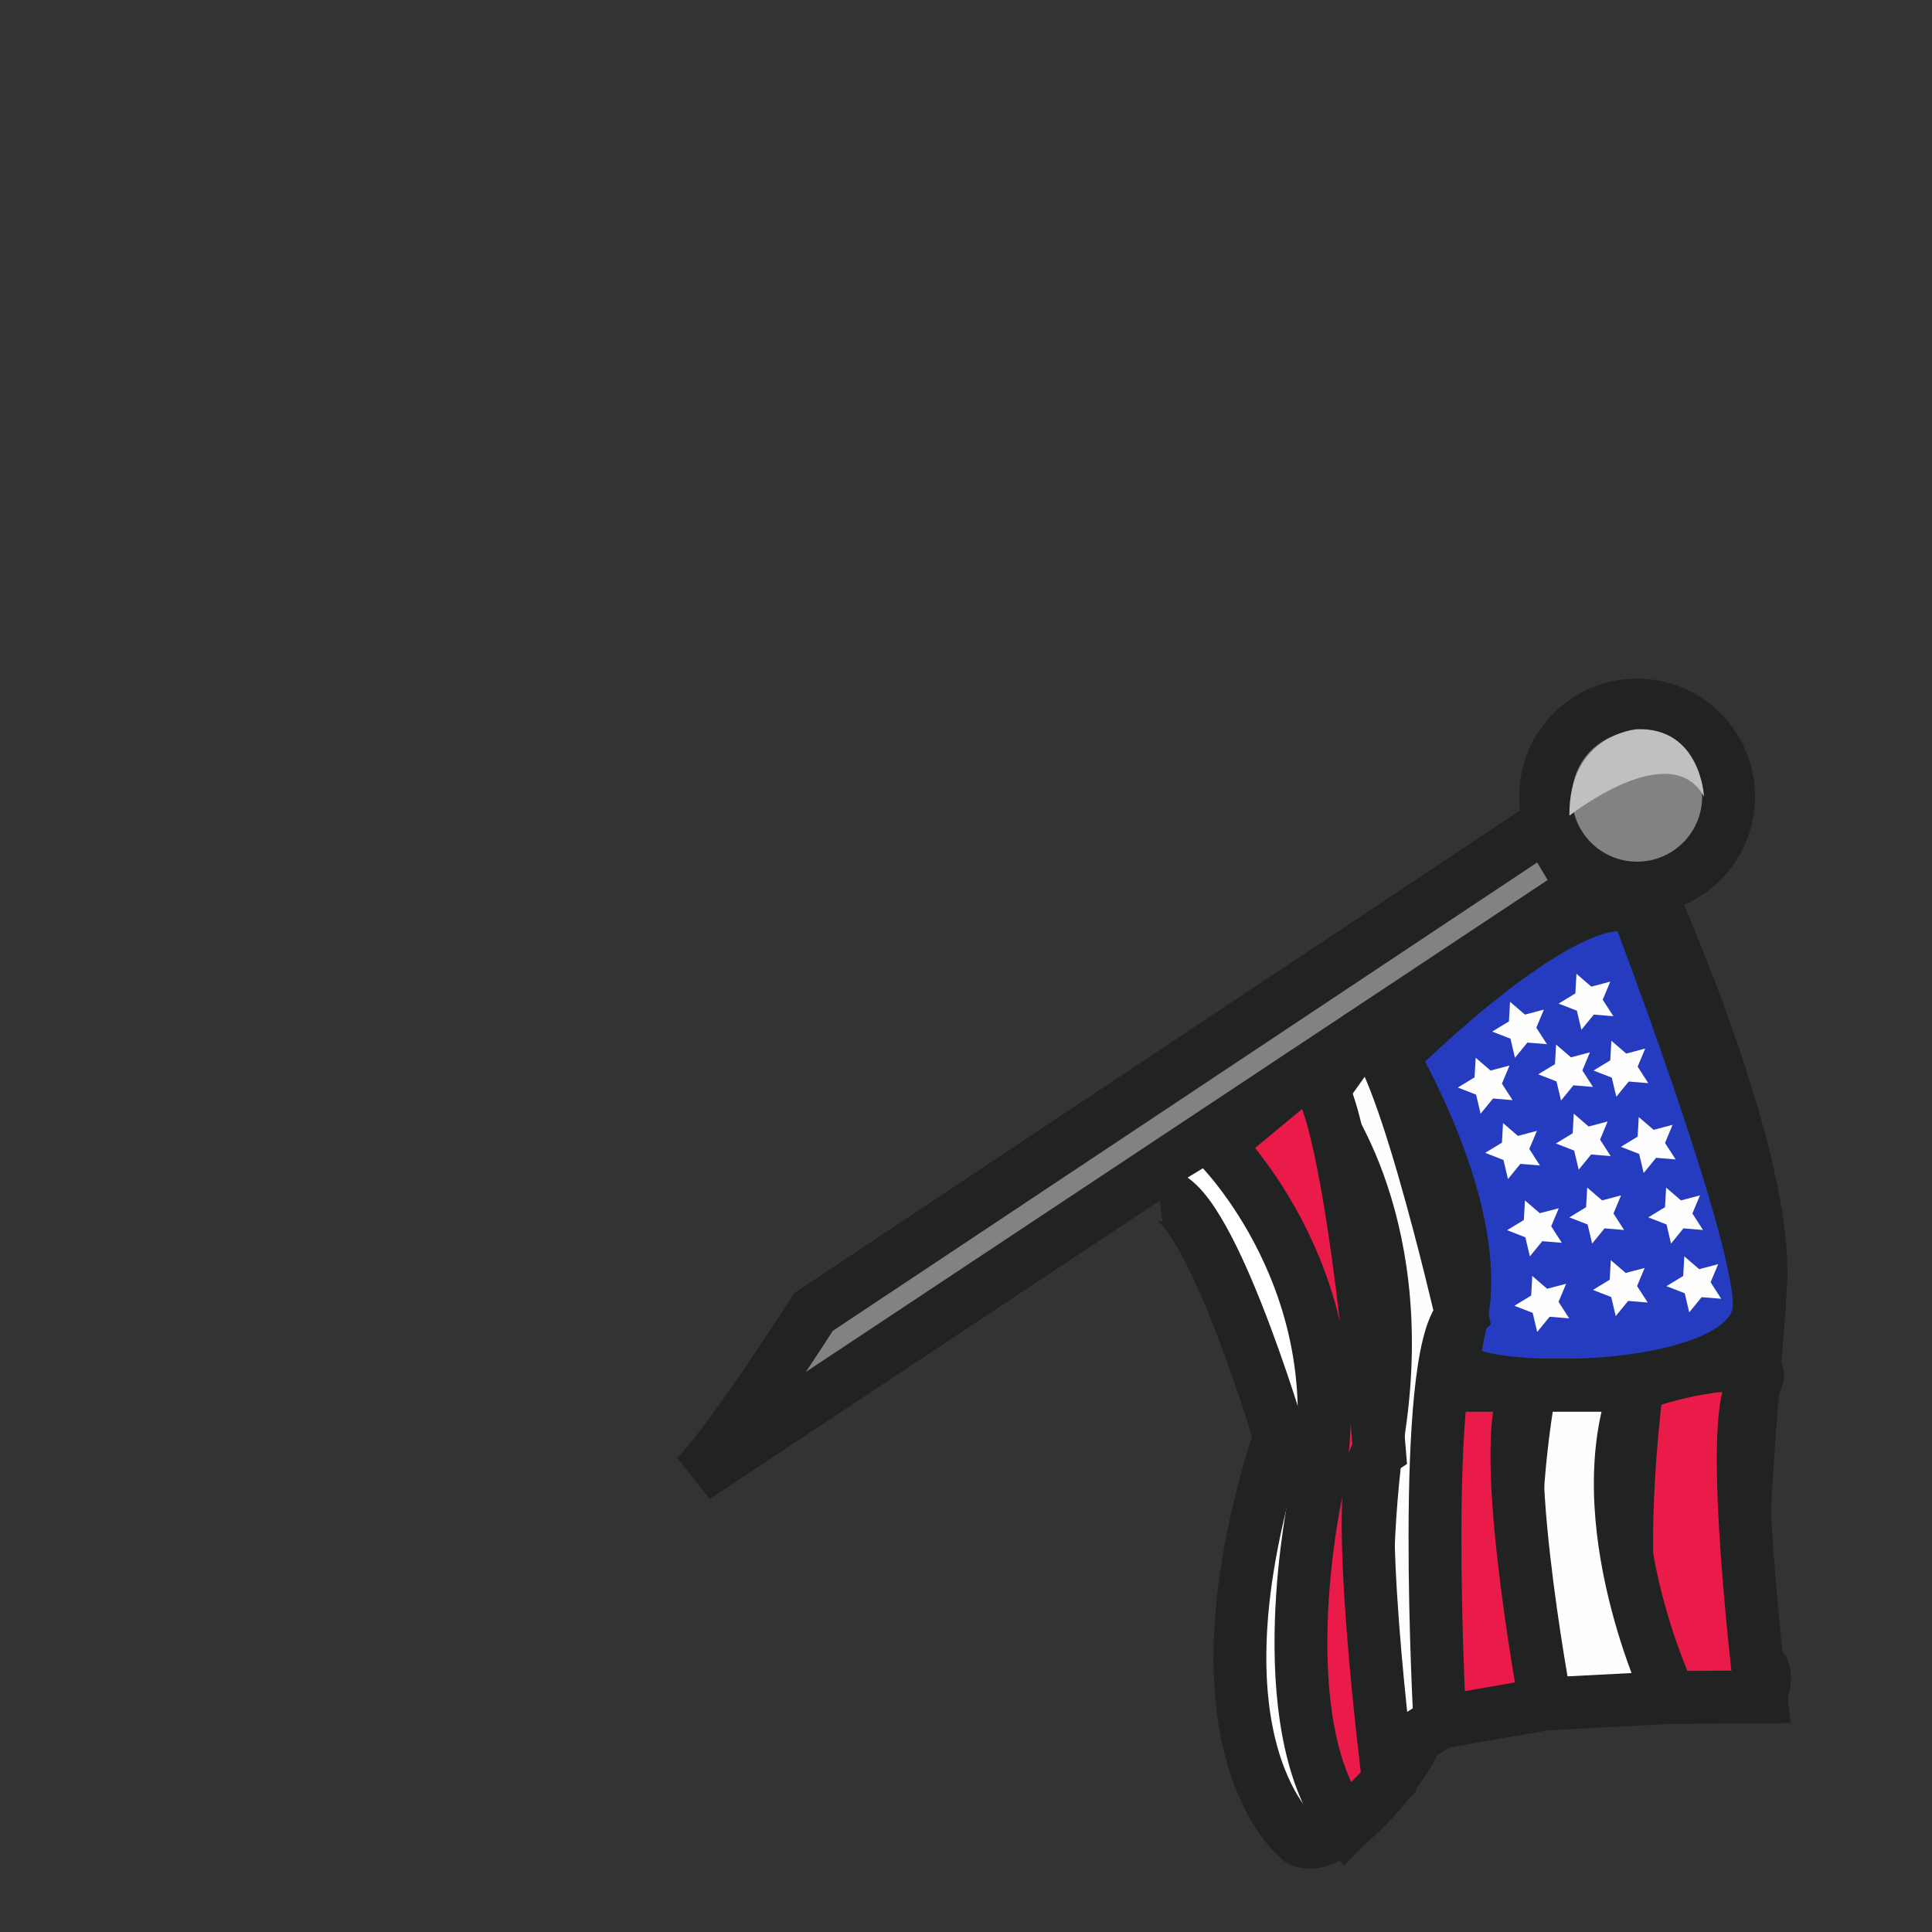 <?xml version="1.0" encoding="utf-8"?>
<!-- Generator: Adobe Illustrator 16.0.0, SVG Export Plug-In . SVG Version: 6.00 Build 0)  -->
<!DOCTYPE svg PUBLIC "-//W3C//DTD SVG 1.1//EN" "http://www.w3.org/Graphics/SVG/1.1/DTD/svg11.dtd">
<svg version="1.1" id="Layer_1" xmlns="http://www.w3.org/2000/svg" xmlns:xlink="http://www.w3.org/1999/xlink" x="0px" y="0px"
	 width="512px" height="512px" viewBox="0 0 512 512" enable-background="new 0 0 512 512" xml:space="preserve">
<rect x="0" y="0" width="512" height="512" fill="#333333" stroke="none"/>
<g>
	<circle fill="#828282" stroke="#212222" stroke-width="14" stroke-miterlimit="10" cx="433.841" cy="211.1" r="24.252"/>
	<path fill="#828282" stroke="#212222" stroke-width="14" stroke-miterlimit="10" d="M409.589,218.673l-193.985,129
		c0,0-22.69,35.558-31.372,43.748l235.357-156.069L409.589,218.673z"/>
	<path fill="#FFFFFF" stroke="#212222" stroke-width="14" stroke-miterlimit="10" d="M437.589,237.355c0,0,31,68.711,29,103.015
		c-2,34.303-9.813,97.883,0.093,101.593c0,0,2.094,0.71,0,7.71c0,0-85.488-1.18-91.291,10.91
		c-5.802,12.09-22.802,31.09-30.802,27.09c0,0-31.99-24-5.495-107c0,0-19.408-65.55-31.941-64"/>
	<path fill="#253CC1" stroke="#212222" stroke-width="14" stroke-miterlimit="10" d="M365.589,274.225
		c0,0,27.586,43.448,21.793,74.448s-4.207,7.228,0,14.113s76.943,8.167,78.793-16.004c1.37-17.908-32.334-106.109-32.334-106.109
		c-17.748-8-64.855,39.337-64.855,39.337"/>
	<path fill="#EA1B48" stroke="#212222" stroke-width="14" stroke-miterlimit="10" d="M433.841,367.123
		c0,0-10.244,76.911,8.752,82.729l24.089-0.181c0,0-9.05-73.1-2.07-82.55C471.59,357.672,445.093,362.573,433.841,367.123z"/>
	<path fill="#FFFDFE" stroke="#212222" stroke-width="14" stroke-miterlimit="10" d="M405.589,367.123c0,0-11,55.325,4,84.438
		l33.004-1.707c0,0-22.5-47.279-8.752-82.729L405.589,367.123L405.589,367.123z"/>
	<path fill="#EA1B48" stroke="#212222" stroke-width="14" stroke-miterlimit="10" d="M381.589,367.123c0,0-9,33.531,0,89.297
		l28-4.859c0,0-14-74.986-4-84.438H381.589z"/>
	<path fill="#FFFDFE" stroke="#212222" stroke-width="14" stroke-miterlimit="10" d="M348.589,291.673c0,0,25,30,17,86
		s1.579,88,1.579,88l14.421-9.253c0,0-5.414-96.747,5.793-107.747c0,0-18.321-79.815-26.415-74.448L348.589,291.673z"/>
	<path fill="#EA1B48" stroke="#212222" stroke-width="14" stroke-miterlimit="10" d="M322.589,303.441c0,0,38,37.23,26,93.23
		c0,0-12.697,59.601,8.151,87.05l11.245-11.581c0,0-10.396-81.469-2.396-87.469c0,0-8.702-107.74-20.302-100.05L322.589,303.441z"/>
	<path fill="#C1BFC0" d="M415.902,216.173c0,0,26.687-21.146,35.687-5.073c0,0-0.888-18.452-17.844-17.847
		C433.745,193.253,415.716,194.673,415.902,216.173z"/>
	<polygon fill="#FEFEFE" points="426.744,260.139 424.74,264.934 427.553,269.303 422.373,268.877 419.085,272.902 417.89,267.846 
		413.045,265.964 417.485,263.264 417.778,258.074 421.719,261.462 	"/>
	<polygon fill="#FEFEFE" points="435.998,277.879 433.994,282.674 436.807,287.045 431.627,286.619 428.338,290.645 
		427.143,285.588 422.299,283.705 426.738,281.004 427.031,275.816 430.973,279.203 	"/>
	<polygon fill="#FEFEFE" points="443.25,298.092 441.246,302.887 444.059,307.258 438.879,306.832 435.59,310.857 434.395,305.801 
		429.551,303.918 433.99,301.217 434.283,296.029 438.225,299.416 	"/>
	<polygon fill="#FEFEFE" points="450.504,316.791 448.5,321.586 451.313,325.957 446.133,325.531 442.844,329.557 441.648,324.5 
		436.805,322.617 441.244,319.916 441.537,314.729 445.479,318.115 	"/>
	<polygon fill="#FEFEFE" points="455.327,335.02 453.323,339.813 456.136,344.186 450.956,343.759 447.667,347.784 446.472,342.729 
		441.628,340.846 446.067,338.145 446.36,332.956 450.302,336.343 	"/>
	<polygon fill="#FEFEFE" points="409.145,267.552 407.141,272.348 409.953,276.718 404.773,276.292 401.484,280.316 
		400.289,275.261 395.445,273.378 399.885,270.677 400.178,265.489 404.119,268.876 	"/>
	<polygon fill="#FEFEFE" points="421.347,278.879 419.343,283.674 422.155,288.045 416.976,287.619 413.688,291.645 
		412.491,286.588 407.647,284.705 412.087,282.004 412.38,276.816 416.321,280.203 	"/>
	<polygon fill="#FEFEFE" points="400.034,282.381 398.03,287.176 400.843,291.547 395.663,291.121 392.374,295.146 391.179,290.09 
		386.335,288.207 390.774,285.506 391.067,280.318 395.009,283.705 	"/>
	<polygon fill="#FEFEFE" points="426.034,297.209 424.03,302.004 426.843,306.375 421.663,305.949 418.374,309.975 417.179,304.918 
		412.335,303.035 416.774,300.334 417.067,295.146 421.009,298.533 	"/>
	<polygon fill="#FEFEFE" points="407.287,299.695 405.283,304.49 408.096,308.861 402.916,308.436 399.627,312.461 398.432,307.404 
		393.588,305.521 398.027,302.82 398.32,297.633 402.262,301.02 	"/>
	<polygon fill="#FEFEFE" points="429.592,316.791 427.588,321.586 430.4,325.957 425.221,325.531 421.932,329.557 420.736,324.5 
		415.893,322.617 420.332,319.916 420.625,314.729 424.566,318.115 	"/>
	<polygon fill="#FEFEFE" points="435.846,336.02 433.842,340.813 436.654,345.186 431.475,344.759 428.186,348.784 426.99,343.729 
		422.146,341.846 426.586,339.145 426.879,333.956 430.82,337.343 	"/>
	<polygon fill="#FEFEFE" points="413.092,320.189 411.088,324.984 413.9,329.355 408.721,328.93 405.432,332.955 404.236,327.898 
		399.393,326.016 403.832,323.314 404.125,318.127 408.066,321.514 	"/>
	<polygon fill="#FEFEFE" points="415.034,340.212 413.03,345.007 415.843,349.378 410.663,348.952 407.374,352.979 406.179,347.921 
		401.335,346.038 405.774,343.337 406.067,338.148 410.009,341.536 	"/>
</g>
</svg>
